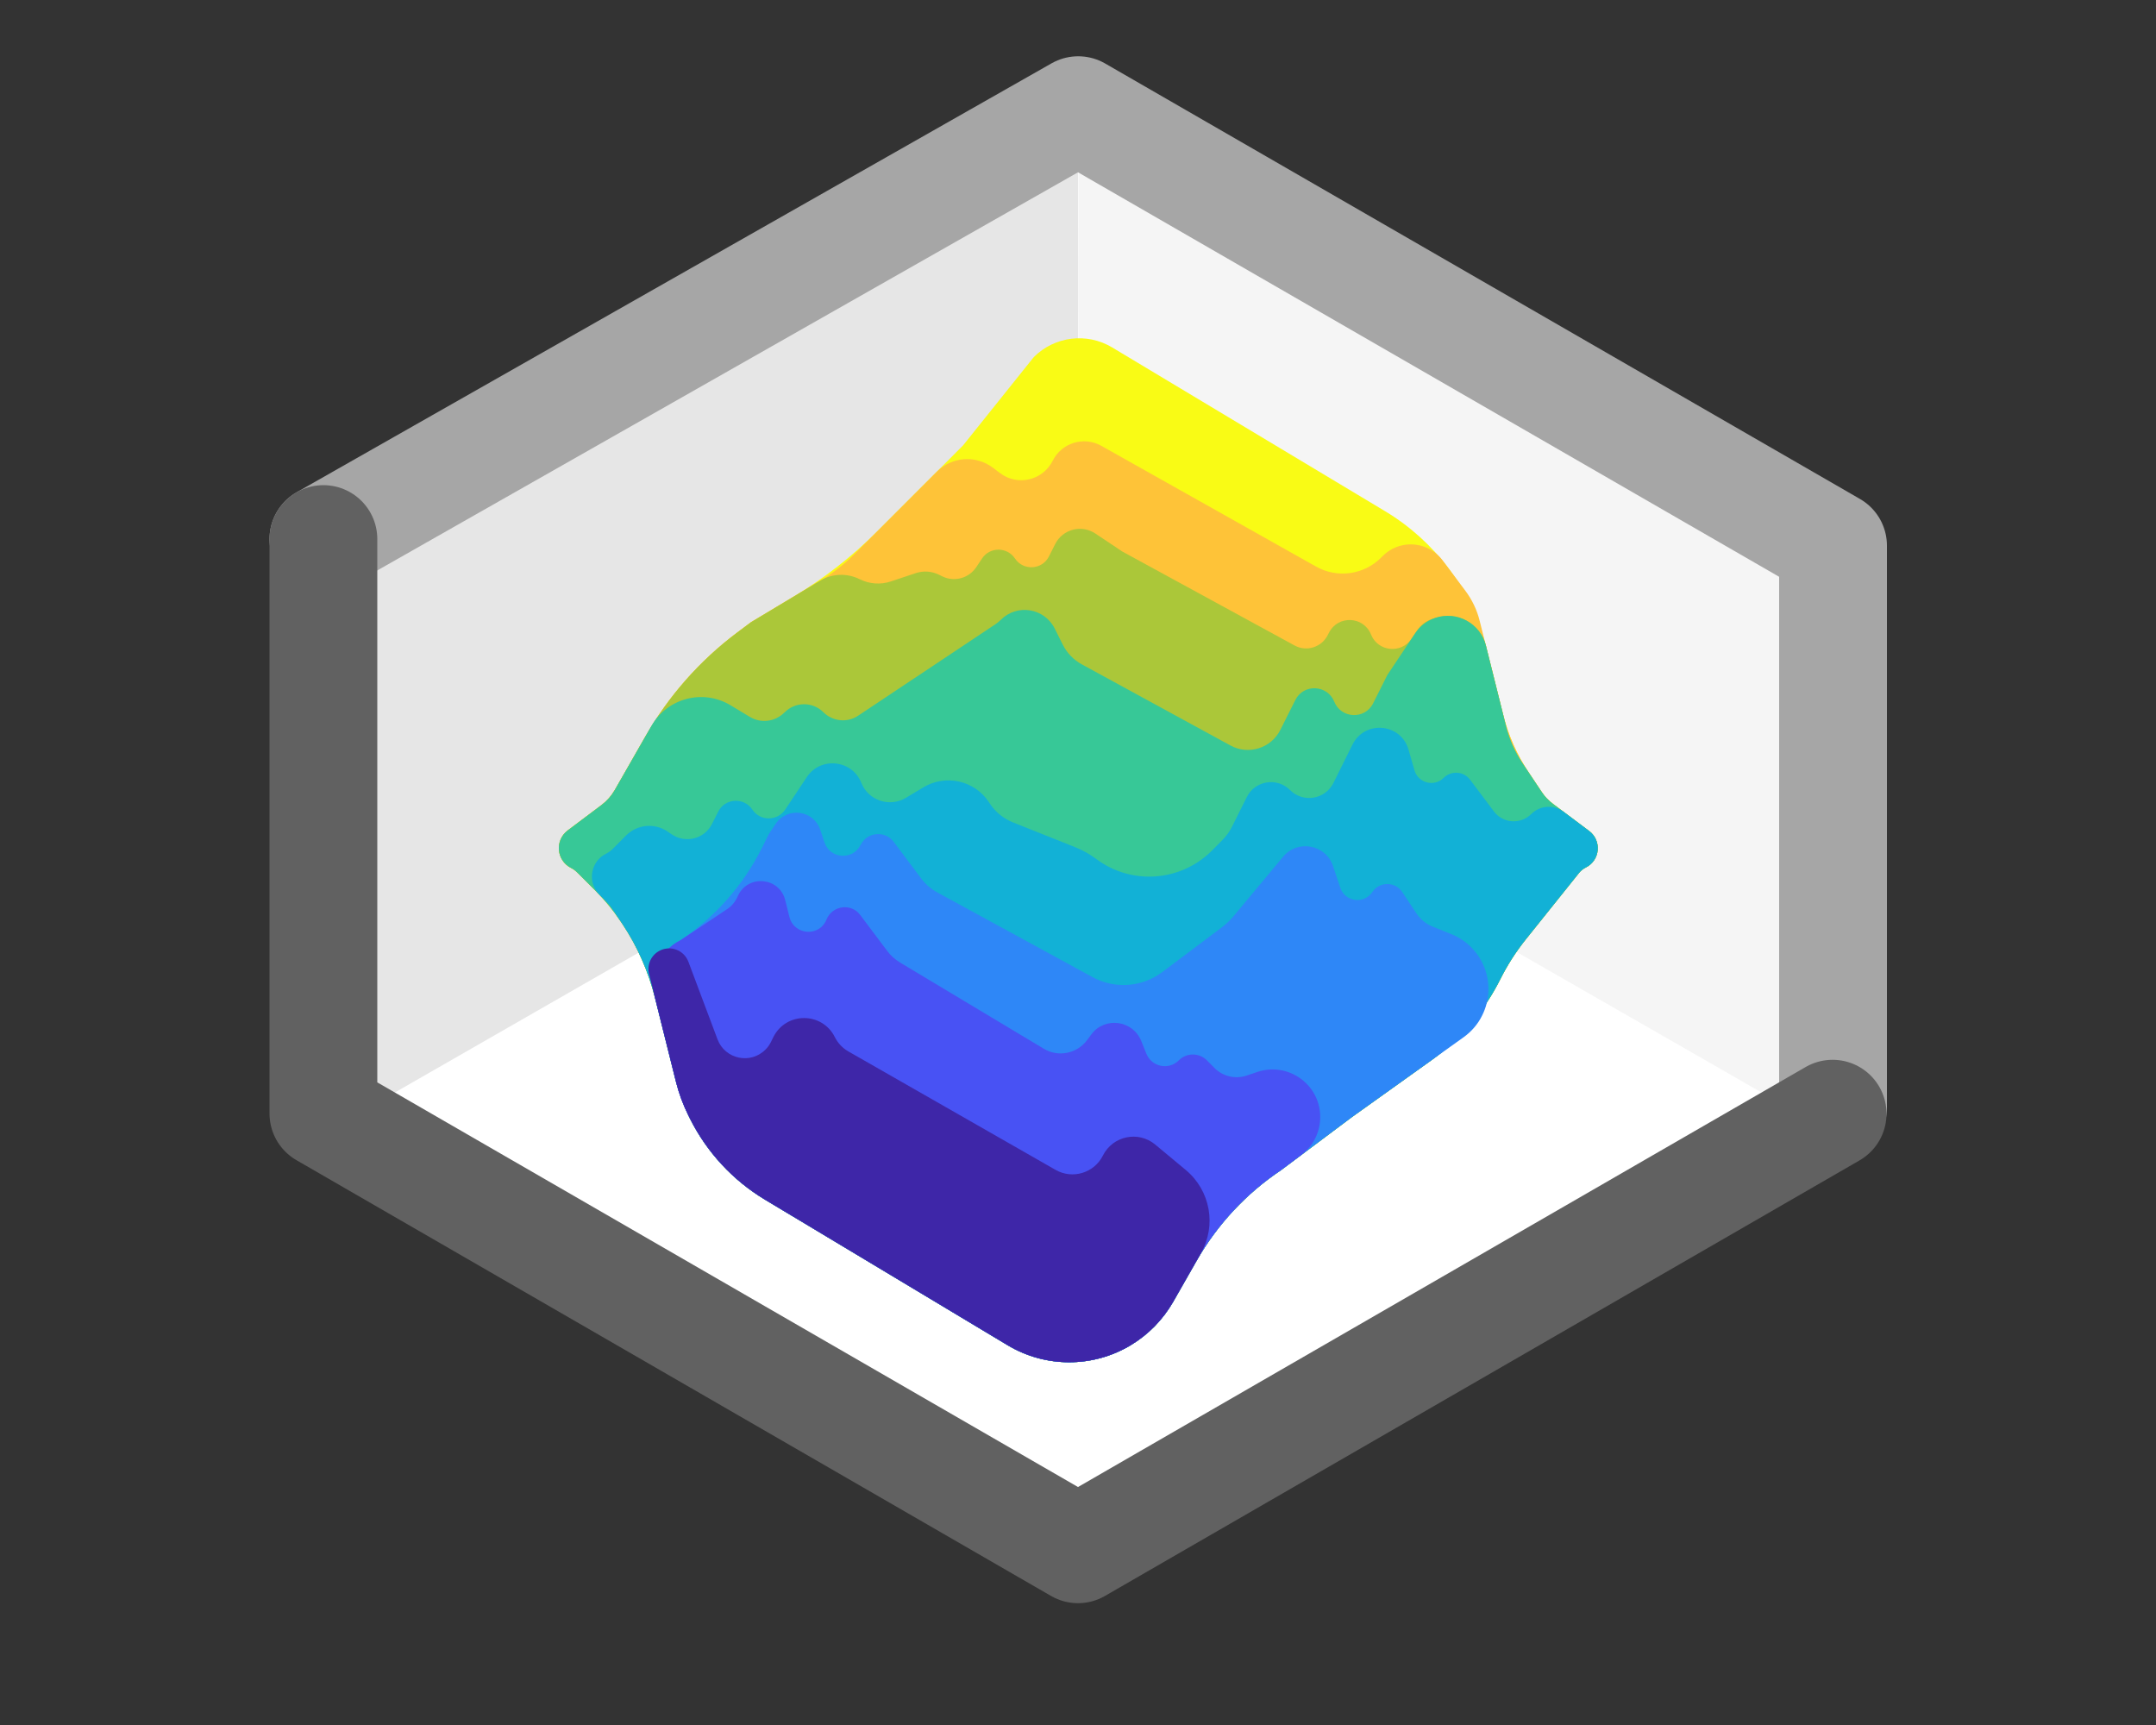 <svg width="20" height="16" viewBox="0 0 20 16" fill="none" xmlns="http://www.w3.org/2000/svg">
<rect x="0" y="0" width="20" height="16" fill="#333333" stroke="none"/>
<path d="M10 1L3 5V10.5L10 14.5L17 10.5V5L10 1Z" fill="#FFFFFF"/>
<path d="M10.002 6.497L10.004 1L16.827 4.932V10.412L10.002 6.497Z" fill="#F5F5F5"/>
<path d="M10.002 6.497L10 1L3.177 4.937L3.177 10.412L10.002 6.497Z" fill="#E6E6E6"/>
<path d="M17.004 10.272V5.061L10.002 1.022L3 5" stroke="#A6A6A6" stroke-linecap="round" stroke-linejoin="round"/>
<path d="M3 5V10.328L10 14.37L17 10.33" stroke="#616161" stroke-linecap="round" stroke-linejoin="round"/>
<path d="M9.59 3.312L8.934 4.131L8.135 4.931C7.904 5.162 7.645 5.364 7.365 5.532L6.967 5.771L6.84 5.866C6.491 6.127 6.2 6.458 5.984 6.836L5.702 7.329C5.671 7.382 5.63 7.429 5.581 7.466L5.267 7.702C5.144 7.794 5.161 7.982 5.298 8.051C5.318 8.061 5.336 8.074 5.351 8.089L5.531 8.269C5.614 8.352 5.688 8.442 5.753 8.54L5.775 8.572C5.913 8.779 6.014 9.009 6.075 9.25L6.263 10.002C6.295 10.132 6.342 10.257 6.401 10.376C6.557 10.687 6.798 10.947 7.096 11.126L9.347 12.477C9.698 12.688 10.138 12.688 10.489 12.477C10.652 12.379 10.787 12.241 10.882 12.076L11.1 11.694C11.293 11.356 11.562 11.068 11.885 10.852L12.541 10.361L13.27 9.84C13.545 9.644 13.767 9.383 13.918 9.081C13.983 8.951 14.062 8.828 14.153 8.714L14.645 8.1C14.663 8.077 14.685 8.059 14.711 8.046C14.844 7.98 14.86 7.797 14.742 7.708L14.407 7.457C14.366 7.426 14.329 7.388 14.301 7.345L14.181 7.165C14.072 7.002 13.992 6.821 13.944 6.63L13.789 6.01C13.723 5.744 13.604 5.493 13.439 5.274C13.279 5.061 13.079 4.88 12.851 4.743L10.316 3.222C10.082 3.082 9.783 3.119 9.59 3.312Z" fill="#F9FB15"/>
<path d="M10.216 4.135L12.208 5.255C12.405 5.366 12.651 5.332 12.811 5.173L12.827 5.157C12.855 5.129 12.887 5.106 12.922 5.088C13.081 5.009 13.274 5.054 13.381 5.196L13.593 5.479C13.656 5.563 13.702 5.659 13.727 5.762L13.944 6.63C13.992 6.821 14.072 7.002 14.181 7.165L14.301 7.345C14.329 7.388 14.366 7.426 14.407 7.457L14.742 7.708C14.86 7.797 14.844 7.98 14.711 8.046C14.685 8.059 14.663 8.077 14.645 8.1L14.153 8.714C14.062 8.828 13.983 8.951 13.918 9.081C13.767 9.383 13.545 9.644 13.27 9.84L12.541 10.361L11.885 10.852C11.562 11.068 11.293 11.356 11.1 11.694L10.882 12.076C10.787 12.241 10.652 12.379 10.489 12.477C10.138 12.688 9.698 12.688 9.347 12.477L7.096 11.127C6.798 10.948 6.557 10.687 6.401 10.376C6.342 10.257 6.295 10.132 6.263 10.002L6.075 9.25C6.014 9.009 5.913 8.779 5.775 8.572L5.753 8.54C5.688 8.442 5.614 8.352 5.531 8.269L5.351 8.089C5.336 8.074 5.318 8.061 5.298 8.051C5.161 7.982 5.144 7.794 5.267 7.702L5.581 7.466C5.63 7.429 5.671 7.382 5.702 7.329L5.984 6.836C6.2 6.458 6.491 6.127 6.84 5.866L6.967 5.771L7.614 5.383C7.729 5.314 7.835 5.231 7.93 5.136L8.691 4.375C8.831 4.235 9.052 4.219 9.21 4.338L9.278 4.389C9.44 4.511 9.674 4.456 9.765 4.274C9.848 4.107 10.054 4.044 10.216 4.135Z" fill="#FEC338"/>
<path d="M12.317 5.89L12.328 5.869C12.411 5.704 12.649 5.714 12.718 5.885C12.782 6.045 12.999 6.067 13.094 5.924L13.147 5.846C13.179 5.797 13.227 5.761 13.282 5.742L13.315 5.731C13.517 5.664 13.732 5.782 13.784 5.988L13.971 6.737C14.001 6.857 14.052 6.971 14.12 7.074L14.301 7.345C14.329 7.388 14.366 7.426 14.407 7.457L14.742 7.708C14.86 7.797 14.844 7.98 14.711 8.046C14.685 8.059 14.663 8.077 14.645 8.1L14.153 8.714C14.062 8.828 13.983 8.951 13.918 9.081C13.767 9.383 13.545 9.644 13.27 9.84L12.541 10.361L11.885 10.853C11.562 11.068 11.293 11.356 11.1 11.694L10.882 12.076C10.787 12.241 10.652 12.379 10.489 12.477C10.138 12.688 9.698 12.688 9.347 12.477L7.096 11.127C6.798 10.948 6.557 10.687 6.401 10.376C6.342 10.257 6.295 10.132 6.263 10.002L6.075 9.25C6.014 9.009 5.913 8.78 5.775 8.572L5.753 8.54C5.688 8.443 5.614 8.352 5.531 8.269L5.351 8.089C5.336 8.074 5.318 8.061 5.298 8.051C5.161 7.982 5.144 7.794 5.267 7.702L5.581 7.466C5.63 7.429 5.671 7.382 5.702 7.329L5.984 6.836C6.2 6.458 6.491 6.127 6.84 5.866L6.967 5.771L7.608 5.386C7.719 5.319 7.857 5.314 7.974 5.372C8.064 5.417 8.169 5.425 8.264 5.393L8.495 5.316C8.567 5.292 8.644 5.298 8.711 5.331L8.739 5.345C8.85 5.401 8.986 5.365 9.056 5.261L9.11 5.18C9.182 5.071 9.342 5.071 9.415 5.18C9.493 5.297 9.669 5.286 9.731 5.16L9.788 5.047C9.857 4.909 10.031 4.863 10.16 4.948L10.41 5.115L12.009 5.987C12.12 6.048 12.26 6.004 12.317 5.89Z" fill="#ABC739"/>
<path d="M5.581 7.466L5.267 7.702C5.144 7.794 5.161 7.982 5.298 8.051C5.318 8.061 5.336 8.074 5.351 8.089L5.531 8.269C5.614 8.352 5.688 8.443 5.753 8.54L5.775 8.572C5.913 8.78 6.014 9.009 6.075 9.25L6.263 10.002C6.295 10.132 6.342 10.257 6.401 10.376C6.557 10.687 6.798 10.948 7.096 11.127L9.347 12.477C9.698 12.688 10.138 12.688 10.489 12.477C10.652 12.379 10.787 12.241 10.882 12.076L11.1 11.694C11.293 11.356 11.562 11.068 11.885 10.853L12.541 10.361L13.27 9.84C13.545 9.644 13.767 9.383 13.918 9.081C13.983 8.951 14.062 8.828 14.153 8.714L14.645 8.1C14.663 8.077 14.685 8.059 14.711 8.046C14.844 7.98 14.86 7.797 14.742 7.708L14.407 7.457C14.366 7.426 14.329 7.388 14.301 7.345L14.12 7.074C14.052 6.971 14.001 6.857 13.971 6.737L13.784 5.988C13.732 5.782 13.517 5.664 13.315 5.731C13.238 5.757 13.172 5.807 13.127 5.875L12.869 6.262L12.738 6.523C12.662 6.676 12.441 6.667 12.377 6.508C12.313 6.35 12.092 6.34 12.016 6.493L11.877 6.77C11.792 6.94 11.582 7.006 11.415 6.915L10.037 6.163C9.959 6.121 9.897 6.056 9.858 5.978L9.784 5.83C9.688 5.639 9.435 5.598 9.284 5.749C9.27 5.763 9.254 5.776 9.237 5.788L7.961 6.638C7.86 6.706 7.725 6.692 7.639 6.607C7.54 6.507 7.378 6.507 7.279 6.607L7.275 6.61C7.19 6.695 7.059 6.711 6.957 6.65L6.776 6.541C6.521 6.388 6.19 6.475 6.043 6.733L5.702 7.329C5.671 7.383 5.63 7.429 5.581 7.466Z" fill="#37C897"/>
<path d="M9.397 7.628L9.981 7.861C10.048 7.888 10.111 7.924 10.169 7.967C10.495 8.212 10.952 8.179 11.241 7.891L11.339 7.792C11.375 7.756 11.405 7.715 11.428 7.669L11.566 7.393C11.642 7.24 11.846 7.207 11.967 7.328C12.088 7.449 12.292 7.416 12.369 7.263L12.547 6.905C12.662 6.677 12.996 6.708 13.066 6.953L13.121 7.144C13.155 7.263 13.304 7.302 13.392 7.215C13.462 7.145 13.578 7.153 13.637 7.232L13.858 7.526C13.941 7.638 14.105 7.649 14.204 7.551C14.284 7.47 14.412 7.461 14.504 7.529L14.742 7.708C14.86 7.797 14.844 7.98 14.711 8.046C14.685 8.059 14.663 8.077 14.645 8.1L14.153 8.714C14.062 8.828 13.983 8.951 13.918 9.081C13.767 9.383 13.545 9.644 13.27 9.84L12.541 10.361L11.885 10.852C11.562 11.068 11.293 11.356 11.1 11.694L10.882 12.076C10.787 12.241 10.652 12.379 10.489 12.477C10.138 12.688 9.699 12.688 9.347 12.477L7.096 11.126C6.798 10.947 6.557 10.687 6.401 10.376C6.342 10.257 6.295 10.132 6.263 10.002L6.075 9.25C6.014 9.009 5.913 8.779 5.775 8.572L5.673 8.419C5.661 8.402 5.648 8.386 5.634 8.372L5.56 8.298C5.446 8.184 5.477 7.991 5.621 7.919C5.644 7.907 5.665 7.893 5.683 7.875L5.808 7.749C5.91 7.647 6.07 7.631 6.19 7.711L6.233 7.74C6.362 7.826 6.536 7.78 6.605 7.642L6.662 7.529C6.725 7.403 6.9 7.392 6.979 7.509C7.051 7.618 7.211 7.618 7.284 7.509L7.459 7.246L7.484 7.208C7.612 7.016 7.904 7.046 7.99 7.261C8.055 7.425 8.252 7.491 8.404 7.4L8.567 7.302C8.773 7.179 9.039 7.239 9.172 7.438L9.182 7.453C9.234 7.532 9.309 7.593 9.397 7.628Z" fill="#12B1D6"/>
<path d="M7.648 7.813L7.609 7.697C7.548 7.513 7.303 7.481 7.195 7.642L7.131 7.738L7.068 7.865C6.894 8.211 6.634 8.507 6.312 8.721C6.12 8.817 6.021 9.033 6.073 9.241L6.272 10.039C6.298 10.144 6.336 10.246 6.384 10.342L6.401 10.376C6.557 10.687 6.798 10.948 7.096 11.127L9.347 12.477C9.699 12.688 10.138 12.688 10.489 12.477C10.652 12.379 10.787 12.241 10.882 12.076L11.1 11.694C11.293 11.356 11.562 11.068 11.885 10.852L12.541 10.361L13.578 9.62C13.65 9.568 13.71 9.499 13.749 9.419C13.893 9.132 13.761 8.783 13.462 8.664L13.291 8.595C13.23 8.571 13.177 8.528 13.14 8.473L13.008 8.274C12.942 8.175 12.796 8.175 12.73 8.274C12.653 8.389 12.477 8.366 12.433 8.234L12.366 8.034C12.3 7.833 12.038 7.784 11.903 7.946L11.444 8.497C11.41 8.537 11.373 8.573 11.331 8.604L10.781 9.017C10.752 9.038 10.722 9.057 10.69 9.073C10.514 9.161 10.307 9.157 10.135 9.063L8.692 8.276C8.636 8.245 8.587 8.203 8.548 8.152L8.291 7.809C8.21 7.701 8.044 7.716 7.983 7.837C7.911 7.982 7.699 7.967 7.648 7.813Z" fill="#2E87F7"/>
<path d="M6.849 8.302L6.833 8.335C6.813 8.373 6.785 8.406 6.749 8.43L6.312 8.721C6.12 8.817 6.021 9.033 6.073 9.241L6.272 10.039C6.298 10.144 6.336 10.245 6.384 10.342L6.401 10.376C6.557 10.687 6.798 10.947 7.096 11.126L9.347 12.477C9.699 12.688 10.138 12.688 10.489 12.477C10.652 12.379 10.787 12.241 10.882 12.076L11.1 11.694C11.293 11.356 11.562 11.068 11.885 10.852L12.07 10.714C12.306 10.537 12.306 10.184 12.07 10.008C11.954 9.921 11.803 9.896 11.666 9.942L11.562 9.977C11.459 10.011 11.345 9.984 11.268 9.908L11.196 9.835C11.124 9.763 11.007 9.763 10.935 9.835C10.842 9.929 10.683 9.896 10.634 9.773L10.587 9.656C10.509 9.462 10.249 9.427 10.124 9.594L10.084 9.648C9.989 9.774 9.816 9.808 9.682 9.727L8.348 8.927C8.302 8.899 8.262 8.863 8.23 8.82L7.98 8.487C7.896 8.374 7.72 8.398 7.667 8.529C7.602 8.692 7.366 8.676 7.323 8.505L7.284 8.349C7.232 8.139 6.946 8.108 6.849 8.302Z" fill="#4852F4"/>
<path d="M7.096 11.127L9.347 12.477C9.699 12.688 10.138 12.688 10.489 12.477C10.652 12.379 10.787 12.241 10.882 12.076L11.14 11.624C11.287 11.367 11.228 11.043 11.001 10.853L10.716 10.616C10.56 10.486 10.323 10.535 10.231 10.718C10.15 10.88 9.949 10.941 9.792 10.851L7.871 9.753C7.816 9.722 7.772 9.675 7.744 9.619C7.626 9.384 7.292 9.384 7.174 9.619L7.151 9.666C7.138 9.692 7.121 9.716 7.1 9.736C6.961 9.875 6.725 9.824 6.656 9.64L6.386 8.921C6.346 8.814 6.223 8.766 6.121 8.817C6.041 8.857 5.999 8.947 6.021 9.034L6.272 10.039C6.298 10.144 6.336 10.246 6.384 10.342L6.401 10.376C6.557 10.687 6.798 10.948 7.096 11.127Z" fill="#3E26A8"/>
</svg>
